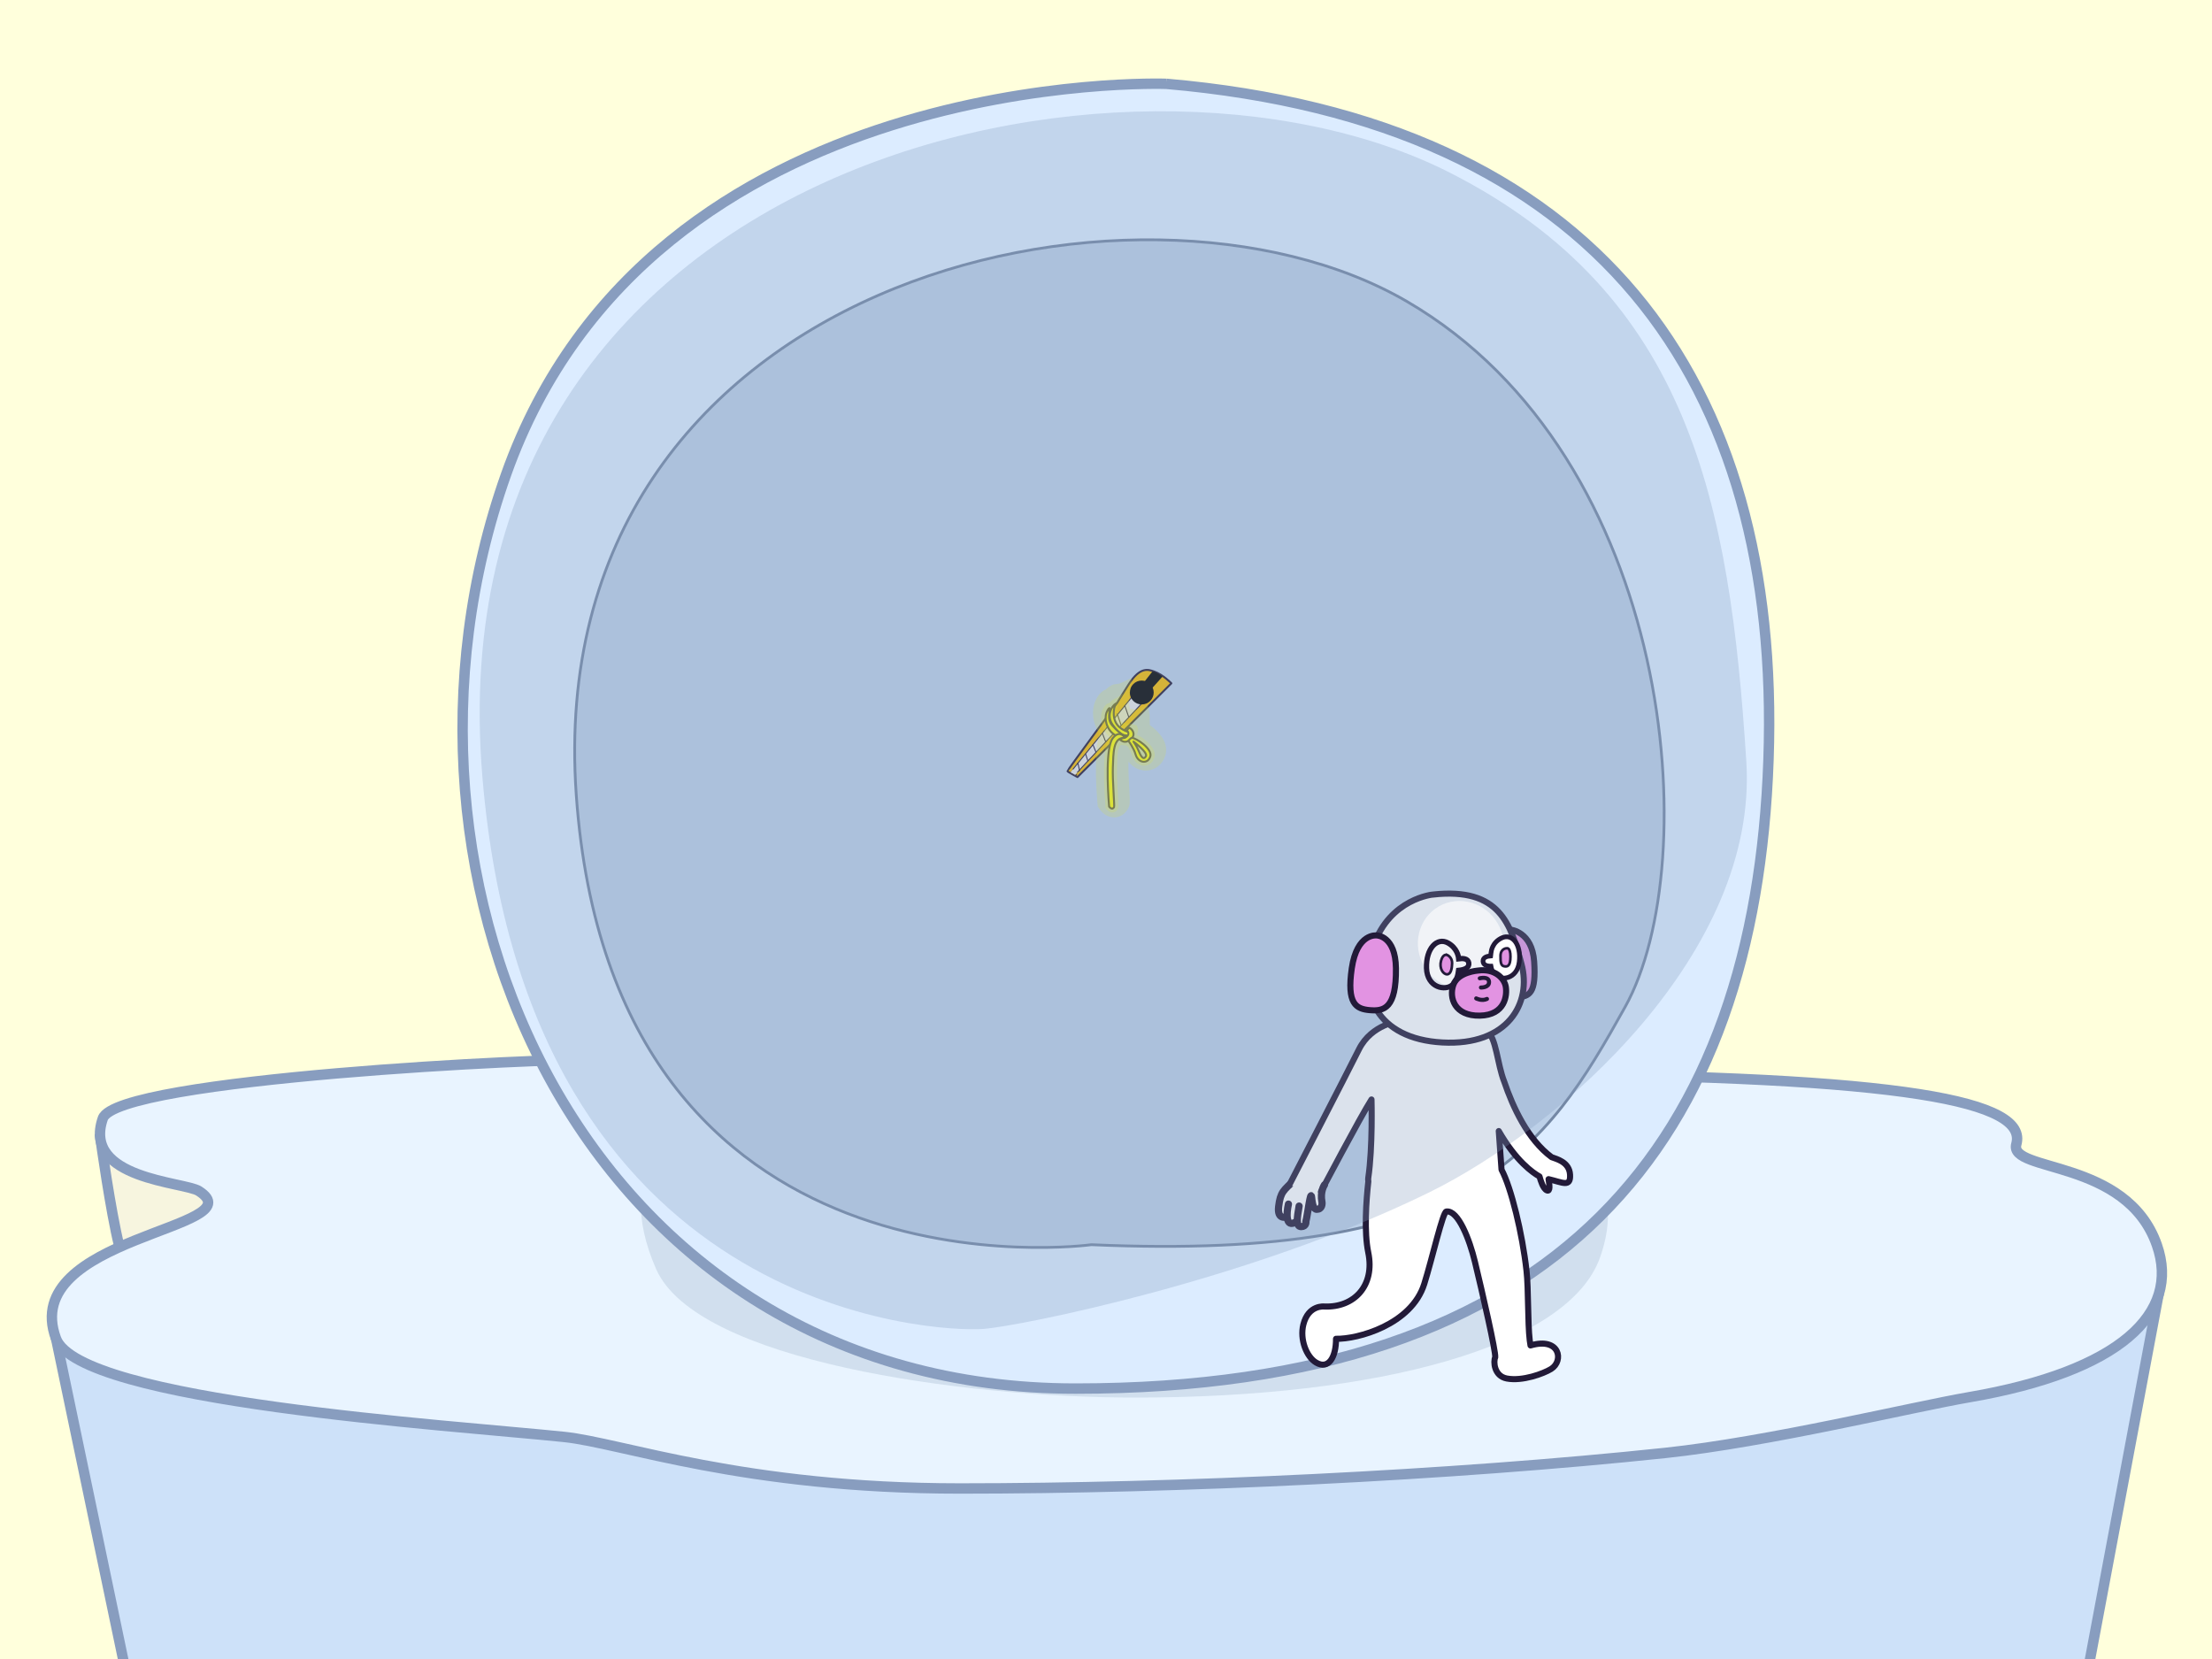 <?xml version="1.0" encoding="UTF-8"?>
<svg id="Layer_1" data-name="Layer 1" xmlns="http://www.w3.org/2000/svg" width="800" height="600" xmlns:xlink="http://www.w3.org/1999/xlink" viewBox="0 0 800 600">
  <defs>
    <clipPath id="clippath">
      <rect x="-322.69" y="662.11" width="621.01" height="545.01" fill="#fff"/>
    </clipPath>
  </defs>
  <rect x="-10.09" y="-6" width="820.1" height="615.74" fill="#ffffdc"/>
  <path d="M43.1,450.54c-3.09-12.35-6.71-38.39-6.71-38.39h62.84v36.78l-56.13,1.61Z" fill="#f7f5df" stroke="#889dbf" stroke-linecap="round" stroke-miterlimit="10" stroke-width="3.76"/>
  <polygon points="780.54 468.83 754.08 609.74 46.87 611.26 19.57 480.7 780.54 468.83" fill="#cde1f9" stroke="#889dbf" stroke-linecap="round" stroke-miterlimit="10" stroke-width="3.76"/>
  <path d="M385.33,387.83s-153.26-3.71-169.41-4.52c-16.94-.85-173.74,6.77-178.73,21.18-7.62,22.02,29.54,22.93,34.73,26.26,21.18,13.55-65.41,16.28-51.67,53.36,8.47,22.87,143.15,31.34,183.81,35.58,21.01,2.19,64.65,18.64,143.15,18.64s177.79-4.67,255.04-12.86c37.39-3.97,89.06-16.56,110.04-20.17,54.21-9.32,76.49-30.23,67.76-55.06-11.01-31.34-53.67-26.16-50.82-36.42,4.24-15.25-38.12-24.56-179.58-25.41-93.24-.56-164.33-.56-164.33-.56Z" fill="#e9f4ff" stroke="#889dbf" stroke-linecap="round" stroke-miterlimit="10" stroke-width="3.76"/>
  <path d="M578.67,454.78c-11.45,32.27-80.08,50.67-168.01,50.67-62.82,0-158.81-13.2-173.38-46.51-32.55-74.41,86.63-83.54,153.71-83.54,134.33,0,206.2,27.22,187.69,79.38Z" fill="#aec2d6" opacity=".4"/>
  <path d="M421.89,30.32s-186.27-6.88-238.86,141.26c-52.59,148.14,29.37,330.62,205.98,330.62s245.83-90.44,250.59-227.41c4.76-136.98-61.45-230.93-217.72-244.47Z" fill="#dcecff" stroke="#889dbf" stroke-linecap="round" stroke-miterlimit="10" stroke-width="3.76"/>
  <path d="M394.71,450.16s-173.18,24.07-186.3-162.69c-13.12-186.76,203.24-235.11,300.45-178.43,97.21,56.68,107.85,203.09,78.89,255.13-28.96,52.04-54.93,92.08-193.03,85.99Z" fill="#bcd0e8" stroke="#7488a5" stroke-linecap="round" stroke-miterlimit="10"/>
  <path d="M370.92,490.5s-178.51-10.06-190-223.4C169.45,53.76,414.78-3.47,531.15,65.74c116.37,69.21,99.49,221.42,97.53,245.78s-51.46,207.55-257.76,178.97Z" fill="none"/>
  <path d="M566.88,427.37s1.24-1.24-3.78-3.48" fill="none" stroke="#221a38" stroke-linecap="round" stroke-linejoin="round" stroke-width="1.32"/>
  <path d="M567.77,424.83s-2.09-2.34-3.83-3.04" fill="none" stroke="#221a38" stroke-linecap="round" stroke-linejoin="round" stroke-width="1.32"/>
  <g>
    <g>
      <path d="M417.35,242.84c-2.02-.68-4.94-1.9-9.14,4.64-3.14,4.89-4.29,6.89-4.29,6.89,0,0-17.92,24.26-17.87,24.51s3.64,2.15,3.64,2.15l33.95-33.9s-3.05-3.2-6.29-4.29Z" fill="#f7bc00" stroke="#221a38" stroke-linecap="round" stroke-linejoin="round" stroke-width=".71"/>
      <path d="M387.05,279.48c-.15.05,22.62-27.76,22.62-27.76l3.64,2.3s-24.76,26.36-24.61,26.36l-1.65-.9Z" fill="#e8e8e8" stroke="#221a38" stroke-linecap="round" stroke-miterlimit="10" stroke-width=".35"/>
      <path d="M416.8,242.84l-4.79,6.09,2.7,2.15,5.74-6.39s-2.3-1.8-3.64-1.85Z"/>
      <line x1="389.82" y1="275.91" x2="390.44" y2="278.69" fill="none" stroke="#221a38" stroke-linecap="round" stroke-miterlimit="10" stroke-width=".35"/>
      <line x1="392.64" y1="272.74" x2="393.46" y2="275.24" fill="none" stroke="#221a38" stroke-linecap="round" stroke-miterlimit="10" stroke-width=".35"/>
      <line x1="395.28" y1="269.32" x2="396.38" y2="272.07" fill="none" stroke="#221a38" stroke-linecap="round" stroke-miterlimit="10" stroke-width=".35"/>
      <circle cx="412.93" cy="250.45" r="4.32"/>
      <g>
        <path d="M407.49,266c-1.28-.08-2.74-.45-5.17-4.04-1.36-2.01-1-3.95-.67-4.93.35-1.03.98-1.9,1.71-2.42-.46,1.4-1.1,4.21.15,6.64.96,1.87,2.84,3.12,5.58,3.72-.19.41-.62,1.03-1.49,1.03h-.12Z" fill="#ff0"/>
        <path d="M402.67,255.81c-.33,1.56-.46,3.69.53,5.61.95,1.86,2.75,3.13,5.34,3.79-.19.24-.49.45-.94.45-.03,0-.06,0-.1,0-1.19-.07-2.56-.43-4.9-3.88-1.27-1.88-.94-3.7-.62-4.62.17-.49.41-.95.69-1.34M404.02,253.87c-2.3.75-4.33,4.85-2,8.29,2.4,3.54,3.95,4.11,5.44,4.19.05,0,.09,0,.14,0,1.58,0,1.96-1.65,1.96-1.65-9.69-1.85-5.54-10.83-5.54-10.83h0Z" fill="#221a38"/>
      </g>
      <g>
        <path d="M406.27,266.81c-.62,0-1.38-.2-2.25-.58-3.85-1.7-4.79-6.3-3.74-8.72.6-1.39.96-1.4.97-1.4.03,0,.08.04.11.09-.34,2.84-.52,4.53.97,6.22,2.29,2.59,4.09,3.74,5.12,4-.26.26-.66.39-1.18.39Z" fill="#ff0"/>
        <path d="M401.34,256.44h0,0M400.9,257.03c-.27,2.4-.29,3.99,1.16,5.63,1.82,2.06,3.35,3.24,4.47,3.79-.09.01-.18.01-.27.01-.58,0-1.29-.18-2.11-.55-3.6-1.59-4.52-6.02-3.56-8.26.11-.26.21-.46.3-.62M401.24,255.75c-.3,0-.73.33-1.29,1.62-1.15,2.65-.03,7.44,3.92,9.19.98.43,1.77.61,2.4.61,1.04,0,1.61-.49,1.8-1.11-.02.04-.08.07-.19.07-.58,0-2.43-.71-5.27-3.94-1.43-1.62-1.22-3.17-.87-6.07,0,0-.16-.37-.48-.37h0Z" fill="#221a38"/>
      </g>
      <path d="M406.92,266.9s-1.85-3.25-4.44.05c-2.6,3.29-1.95,17.67-1.35,24.76,0,0,1.1,1.55,1.8.15.2-.4-.63-9.92-.45-14.33.2-4.99,0-11.18,4.44-10.63Z" fill="#ff0" stroke="#221a38" stroke-linecap="round" stroke-linejoin="round" stroke-width=".71"/>
      <g>
        <path d="M406.89,268.29c-.84,0-1.52-.52-1.86-.85.8-.5,1.66-.56,1.67-.56h.08s.07-.04.07-.04c.83-.44,1.26-.96,1.28-1.52.01-.51-.31-.9-.57-1.13.36-.51.66-.83.82-.98.7.26,1.46,1.1,1.57,2.07.12,1.08-.58,2.04-2.03,2.76-.33.17-.68.25-1.01.25h0Z" fill="#ff0"/>
        <path d="M408.45,263.62c.53.29,1.06.96,1.14,1.69.13,1.17-.93,1.95-1.84,2.41-.29.14-.57.21-.86.21-.48,0-.91-.21-1.23-.43.56-.24,1.05-.27,1.05-.27h.15s.14-.08.14-.08c.95-.51,1.44-1.12,1.46-1.83.01-.49-.21-.89-.46-1.17.17-.23.32-.4.44-.52M408.28,262.8s-.52.41-1.21,1.46c0,0,1.81,1.09-.39,2.26,0,0-1.21.08-2.18.86,0,0,.97,1.26,2.4,1.26.36,0,.76-.08,1.17-.29,3.91-1.94,1.86-5.15.22-5.55h0Z" fill="#221a38"/>
      </g>
      <line x1="398.7" y1="265.23" x2="399.85" y2="268.2" fill="none" stroke="#221a38" stroke-linecap="round" stroke-miterlimit="10" stroke-width=".35"/>
      <path d="M409.39,266.86c-.48,0-1.28,1.08-1.28,1.08,0,0,1.91,2.54,2.57,4.86.92,3.25,4.46,3.65,5.34.8s-5.28-6.74-6.62-6.74ZM414.41,273.57c-.91,1.49-1.85-.12-2.61-2.01-.76-1.89-1.85-3.33-1.85-3.33,0,0,5.34,3.89,4.46,5.34Z" fill="#ff0" stroke="#221a38" stroke-linecap="round" stroke-linejoin="round" stroke-width=".71"/>
      <line x1="404.07" y1="258.2" x2="405.4" y2="262.13" fill="none" stroke="#221a38" stroke-linecap="round" stroke-miterlimit="10" stroke-width=".35"/>
      <line x1="406.8" y1="255.2" x2="408.2" y2="259.27" fill="none" stroke="#221a38" stroke-linecap="round" stroke-miterlimit="10" stroke-width=".35"/>
    </g>
    <path d="M416.51,270.1h0c-1.38-1.87-3.58-3.64-5.36-4.33.18-.38.48-1.77.49-1.82l-.49-1.55-1.64-.49c-2.4-.46-3.56-.02-4.31-1.47-1.31-2.53-.99-6.09-.98-6.13l2-3.51-2.53,1.71c-.91.3-1.77.93-2.46,1.81-1.28.08-1.99,1.36-2.47,2.46-1.16,2.68-.52,6.98,2.45,9.63-1.2,1.87-1.82,5.54-1.92,11.45-.1,5.73.34,11.66.53,13.95l.03.38.22.31c.22.31,1.04,1.33,2.23,1.33.05,0,.1,0,.15,0,.45-.03,1.28-.26,1.84-1.36.24-.48.24-.71,0-5.01-.17-3.13-.41-7.41-.31-9.9.02-.41.03-.83.04-1.26.1-3.08.01-5.94,1.38-6.87.45.06,1.38.14,1.78.09l.84.62s.81,1,1.38,3.02c.73,2.56,2.7,3.72,4.33,3.74h.05c1.71,0,3.12-1.11,3.68-2.9.38-1.22.05-2.54-.96-3.92Z" fill="#ff0" opacity=".2"/>
    <g opacity=".2">
      <path d="M402.91,295.6c-1.95,0-3.86-1.06-5.12-2.83l-.78-1.1-.11-1.34c-.2-2.34-.65-8.42-.54-14.31.09-4.86.49-8.28,1.3-10.75-2.69-3.75-2.91-8.53-1.54-11.68.94-2.17,2.22-3.58,3.8-4.21.82-.8,1.74-1.41,2.74-1.82l2.34-.37,4.31-2.04-.99,8.39c0,.79.08,1.9.36,2.82.56.05,1.25.12,2.09.28l.17.03,4.09-1.84.75,3.73.06,3.67c1.53,1.07,3,2.48,4.11,3.98,2.14,2.91,2,5.45,1.49,7.07-1.02,3.28-3.79,5.39-7.06,5.39h-.07c-2.12-.03-4.53-1.04-6.17-3.2,0,.16-.01.32-.02.47-.09,2.32.14,6.5.3,9.56.26,4.82.3,5.44-.37,6.79-.97,1.95-2.7,3.15-4.73,3.31-.14.01-.28.02-.42.02Z" fill="#ff0"/>
    </g>
  </g>
  <path d="M466.21,428.72s20.74-40.13,25.3-49.26c4.56-9.12,14.73-10.22,14.73-10.22l31.5,3.61c3.45,2.39,3.74,11.98,6.28,18.34,3.12,9.22,8.53,20.95,17.14,27.31,1.75.68,6.42,1.71,6.67,6.36.25,4.68-2.72,2.77-7.77,1.6.34,2.07.69,4.64-.62,4.06-1.34-.59-2.25-3.52-2.66-5.03-2.43-1.35-8.47-5.54-14.73-16.43l1,13.97c3.47,6.44,7.52,22.98,9.04,36.61.73,6.53.39,18.64,1.16,25.13l.28,1.83c10.67-3.14,12.12,5.62,7.44,8.51-2.74,1.69-10.35,4.5-15.99,3.45-4.71-.88-4.92-6.28-4.21-7.67.25-2.06-4.69-23.6-7.35-34.57-1.94-8.02-6.04-18.69-10.29-18.16-1.25-.24-5.18,17.14-8.03,26.2-4.65,14.77-24.17,20.02-31.91,19.83.03,6.59-2.67,11.28-7.19,8.61-3.47-2.05-5.99-8.34-4.62-13.78,1.83-7.25,7.63-6.5,7.63-6.5,10.7.42,18.33-7.5,15.84-19.53-1.54-7.46-.78-18.46.03-25.76-.08-.38-.09-.77-.03-1.2,1.66-11.2,1.17-28.39,1.17-28.39-4.14,6.47-18.28,33.35-18.28,33.35,0,0,.67,8.11-2.18,7.01,0,0-1.74-7.16-2.47-.84-.74,6.32-2,7.79-6,5.26-4-2.53-4.89-5.32-4.65-6.08s.58-6.38,3.77-7.62Z" fill="#fff"/>
  <path d="M465.31,440.17c-.27-.05-3.46,1.06-2.87-3.82.65-5.39,1.81-5.81,5.91-9.76" fill="none" stroke="#221a38" stroke-linecap="round" stroke-miterlimit="10" stroke-width="2.6"/>
  <path d="M466.21,428.72s20.74-40.13,25.3-49.26c4.56-9.12,14.73-10.22,14.73-10.22l31.5,3.61c3.45,2.39,3.74,11.98,6.28,18.34,3.12,9.22,8.53,20.95,17.14,27.31,1.75.68,6.42,1.71,6.67,6.36.25,4.68-2.72,2.77-7.77,1.6.34,2.07.69,4.64-.62,4.06-1.34-.59-2.25-3.52-2.66-5.03-2.43-1.35-8.47-5.54-14.73-16.43l1,13.97c3.47,6.44,7.52,22.98,9.04,36.61.73,6.53.39,18.64,1.16,25.13l.28,1.83c10.67-3.14,12.12,5.62,7.44,8.51-2.74,1.69-10.35,4.5-15.99,3.45-4.71-.88-4.92-6.28-4.21-7.67.25-2.06-4.69-23.6-7.35-34.57-1.94-8.02-6.04-18.69-10.29-18.16-1.25-.24-5.18,17.14-8.03,26.2-4.65,14.77-24.17,20.02-31.91,19.83.03,6.59-2.67,11.28-7.19,8.61-3.47-2.05-5.99-8.34-4.62-13.78,1.83-7.25,7.63-6.5,7.63-6.5,10.7.42,18.33-7.5,15.84-19.53-1.54-7.46-.78-18.46.03-25.76-.08-.38-.09-.77-.03-1.2,1.66-11.2,1.17-28.39,1.17-28.39-4.14,6.47-18.28,33.35-18.28,33.35" fill="#fff" stroke="#221a38" stroke-linecap="round" stroke-linejoin="round" stroke-width="2.2"/>
  <path d="M479,428.54s-1.66,2.39-.89,6.21c0,0,.33,2.09-1.31,2.54-1.64.45-2.12-1.1-2.44-4.23-.33-3.13-1.46,6.44-2.07,8.71,0,0,.26,1.85-1.71,1.85s-1.49-3.09-.74-7.43" fill="none" stroke="#221a38" stroke-linecap="round" stroke-miterlimit="10" stroke-width="2.6"/>
  <path d="M468.71,441.88c-3.78,2.39-3.51-2.99-2.73-6.4" fill="none" stroke="#221a38" stroke-linecap="round" stroke-miterlimit="10" stroke-width="2.6"/>
  <path d="M546.36,336.23s-4.72-.75-6.44,11.05c-1.71,11.81,3.52,13.54,8.16,13.42,5.25-.14,7.53-1.52,6.77-12.93-.73-10.89-8.5-11.54-8.5-11.54Z" fill="#e293e2" stroke="#221a38" stroke-linecap="round" stroke-miterlimit="10" stroke-width="2.2"/>
  <path d="M518.3,323.51s-15.55,1.38-21.57,18.53c-6.01,17.14,1.18,33.67,24.89,34.98,23.71,1.31,32.49-14.24,28.62-28.48-3.87-14.24-7.81-27.65-31.94-25.02Z" fill="#fff" stroke="#221a38" stroke-linecap="round" stroke-miterlimit="10" stroke-width="2.2"/>
  <path d="M355.58,480.63c-17.05,1.26-164.84-5.05-181.11-199.58C155.74,57.07,408.34,3.59,524.21,62.37c87.16,44.21,101.4,120.03,107.37,213,4.42,68.84-66.64,132.32-114.95,156-64.31,31.53-147.74,48.28-161.05,49.26Z" fill="#889dbf" opacity=".3"/>
  <ellipse cx="528.36" cy="341.73" rx="15.4" ry="16.04" transform="translate(-100.08 309.96) rotate(-30)" fill="#fff" opacity=".6"/>
  <path d="M543.23,339.17c-3.66,1.65-3.92,5.07-3.92,5.07,0,0-.12.59-.21,1.48-1.35.1-2.78.53-2.74,1.91.05,1.33,1.26,1.8,2.85,1.8.21,1.15.63,2.27,1.41,3.12,2.06,2.24,8.07,1.73,8.84-4.66.76-6.39-2.58-10.37-6.23-8.72Z" fill="#fff" stroke="#221a38" stroke-linecap="round" stroke-miterlimit="10" stroke-width="1.71"/>
  <path d="M545,342.95s-2.25-.07-2.32,2.67c-.07,2.75.28,3.7,1.39,3.87s2.19,0,2.21-3.46-1.27-3.08-1.27-3.08Z" fill="#e293e2" stroke="#221a38" stroke-linecap="round" stroke-miterlimit="10" stroke-width=".94"/>
  <path d="M534.52,351.02s-7.25.52-8.89,5.15c-1.64,4.64.37,11.33,9.58,11.15,9.21-.19,9.9-7.4,9.37-10.49s-4.08-6.65-10.06-5.81Z" fill="#e293e2" stroke="#221a38" stroke-linecap="round" stroke-miterlimit="10" stroke-width="2.2"/>
  <path d="M533.89,361.09s2.02,1.08,3.89.19" fill="none" stroke="#221a38" stroke-linecap="round" stroke-miterlimit="10" stroke-width="1.48"/>
  <g>
    <path d="M531.2,348.26c-.24-1.61-2.09-1.72-3.65-1.51-.08-.94-.61-3.89-3.86-5.71-3.91-2.19-8.01,1.91-7.77,9.09.23,7.18,6.87,8.33,9.38,6.04,1.42-1.3,2.01-3.38,2.23-5.22,2.21-.22,3.92-.97,3.67-2.69Z" fill="none" stroke="#221a38" stroke-linecap="round" stroke-miterlimit="10" stroke-width="1.91"/>
    <path d="M523.44,345.41s-1.51-.74-2.26,2.04c-.75,2.78.75,4.93,2.16,4.93s1.8-2.16,1.84-4.04c.04-2.15-1.74-2.94-1.74-2.94Z" fill="#e293e2" stroke="#221a38" stroke-linecap="round" stroke-miterlimit="10" stroke-width=".94"/>
  </g>
  <path d="M497.88,338.31s-7.12-.97-8.99,11.89,1.52,14.72,6.57,15.14c5.05.41,9.57-.6,9.4-15.14-.14-11.89-6.98-11.89-6.98-11.89Z" fill="#e293e2" stroke="#221a38" stroke-linecap="round" stroke-miterlimit="10" stroke-width="2.2"/>
  <path d="M535.19,353.81s3.24-.83,3.34,1.3-2.92,2.04-2.92,2.04" fill="none" stroke="#221a38" stroke-linecap="round" stroke-miterlimit="10" stroke-width="1.48"/>
  <g>
    <rect x="-322.69" y="662.11" width="621.01" height="545.01" fill="#fff"/>
    <g clip-path="url(#clippath)">
      <path d="M58.17,1038.21l449.62-190.07s76.07-83.98,3.33-237.87c-72.74-153.89-268.28-73.07-286.78-60.58-18.5,12.5-258.99,245.65-258.99,245.65l92.81,242.87Z" fill="#fffffd" stroke="#889dbf" stroke-linecap="round" stroke-miterlimit="10" stroke-width="2.94"/>
    </g>
  </g>
</svg>